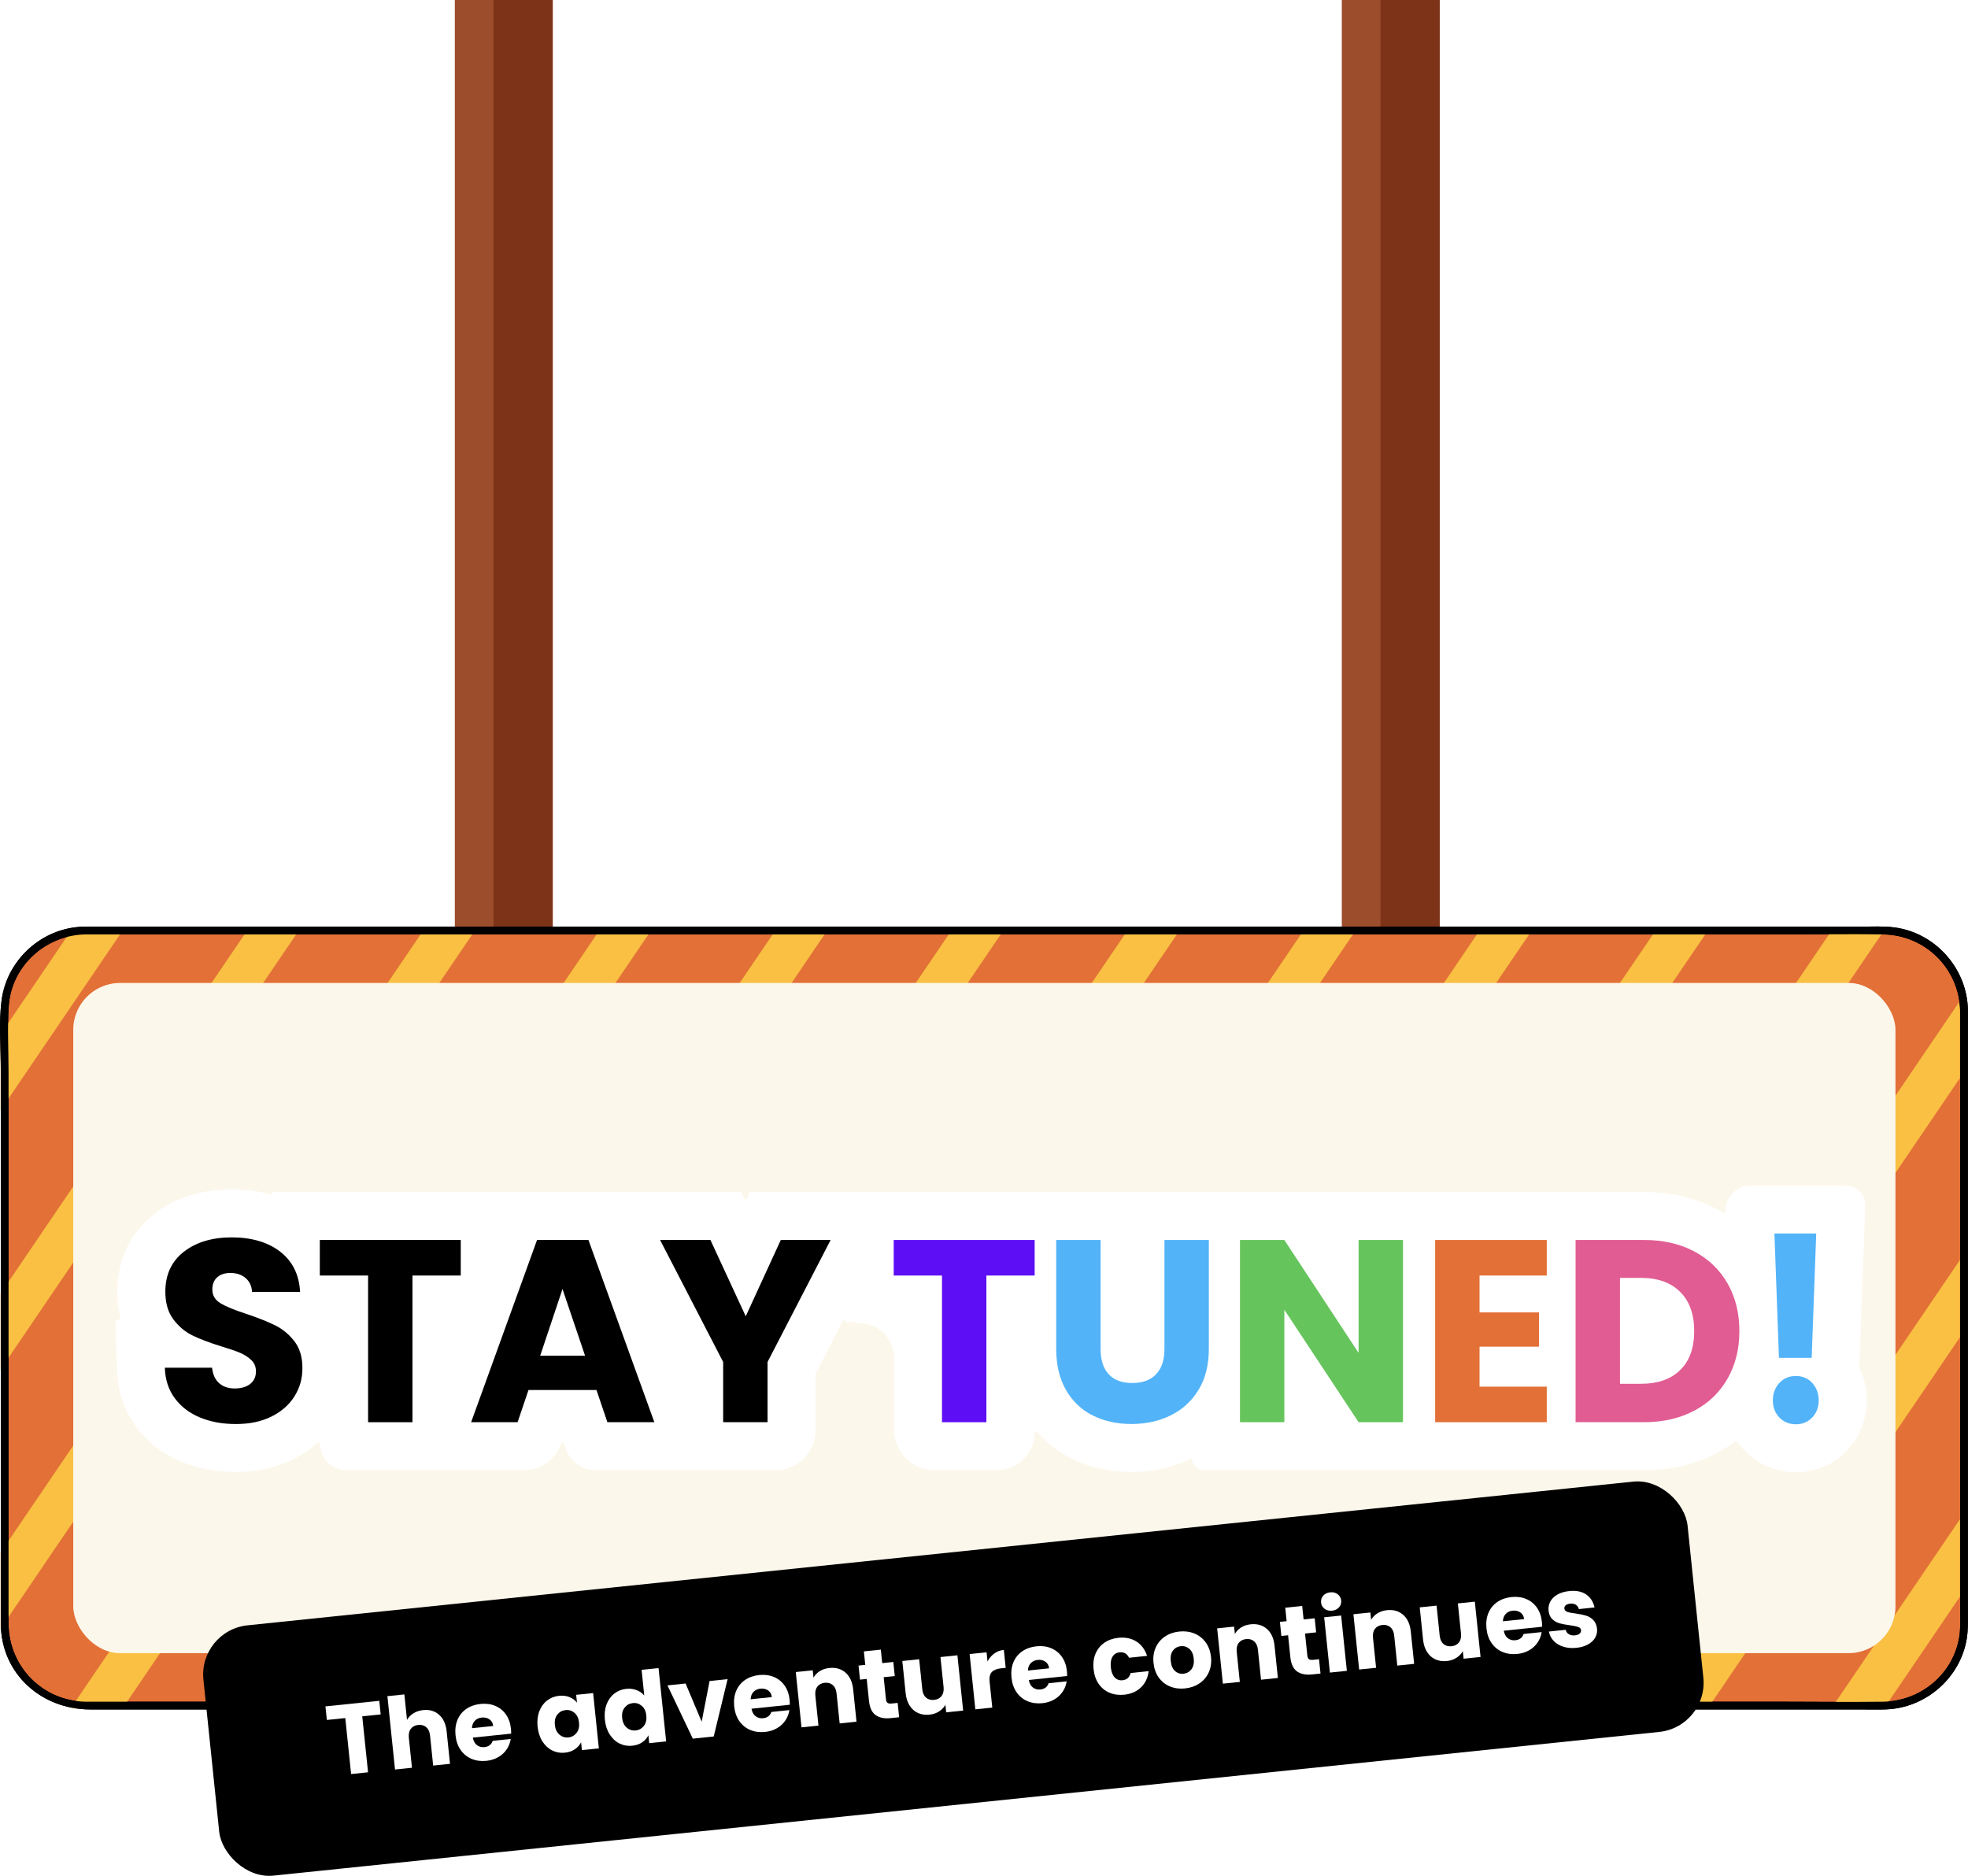 <?xml version="1.0" encoding="UTF-8"?>
<svg id="Capa_2" data-name="Capa 2" xmlns="http://www.w3.org/2000/svg" xmlns:xlink="http://www.w3.org/1999/xlink" viewBox="0 0 1271.39 1211.83">
  <defs>
    <style>
      .cls-1 {
        clip-path: url(#clippath);
      }

      .cls-2 {
        fill: none;
      }

      .cls-2, .cls-3, .cls-4, .cls-5, .cls-6, .cls-7, .cls-8, .cls-9, .cls-10, .cls-11, .cls-12, .cls-13 {
        stroke-width: 0px;
      }

      .cls-14 {
        filter: url(#drop-shadow-1);
      }

      .cls-4 {
        fill: #f9c043;
      }

      .cls-5 {
        fill: #7d3318;
      }

      .cls-6 {
        fill: #5d0ef4;
      }

      .cls-7 {
        fill: #52b3f8;
      }

      .cls-8 {
        fill: #9c4d2c;
      }

      .cls-9 {
        fill: #e27037;
      }

      .cls-10 {
        fill: #e15c92;
      }

      .cls-11 {
        fill: #fff;
      }

      .cls-12 {
        fill: #fcf7eb;
      }

      .cls-13 {
        fill: #66c45d;
      }
    </style>
    <clipPath id="clippath">
      <path class="cls-2" d="M435.21,220.57h396.12c28.85,0,52.28,23.42,52.28,52.28v1161.25c0,28.85-23.42,52.28-52.28,52.28h-396.12c-28.85,0-52.28-23.42-52.28-52.28V272.84c0-28.85,23.42-52.28,52.28-52.28Z" transform="translate(1486.74 220.19) rotate(90)"/>
    </clipPath>
    <filter id="drop-shadow-1" filterUnits="userSpaceOnUse">
      <feOffset dx="7" dy="7"/>
      <feGaussianBlur result="blur" stdDeviation="5"/>
      <feFlood flood-color="#000" flood-opacity=".34"/>
      <feComposite in2="blur" operator="in"/>
      <feComposite in="SourceGraphic"/>
    </filter>
  </defs>
  <g id="Capa_1-2" data-name="Capa 1">
    <rect class="cls-8" x="293.83" width="50.03" height="712.19"/>
    <rect class="cls-5" x="318.85" width="38.27" height="712.19"/>
    <rect class="cls-8" x="866.85" width="50.03" height="712.19"/>
    <rect class="cls-5" x="891.86" width="38.27" height="712.19"/>
    <g>
      <g>
        <path class="cls-9" d="M55.3,601.12h1161.25c28.85,0,52.28,23.42,52.28,52.28v396.12c0,28.85-23.42,52.28-52.28,52.28H55.3c-28.85,0-52.28-23.42-52.28-52.28v-396.12c0-28.85,23.42-52.28,52.28-52.28Z"/>
        <path class="cls-3" d="M5.53,1049.52c0-46.88,0-93.77,0-140.65,0-71.96,0-143.92,0-215.88,0-14.28-.85-28.84.12-43.1,1.77-26.06,23.95-45.91,49.73-46.27,1.72-.02,3.43,0,5.15,0,29.93,0,59.85,0,89.78,0,58.36,0,116.73,0,175.09,0,74.73,0,149.45,0,224.18,0,78.88,0,157.75,0,236.63,0,71.29,0,142.58,0,213.87,0,51.89,0,103.78,0,155.67,0,20.27,0,40.56-.29,60.82,0,27.46.4,49.38,22.36,49.78,49.8.06,4,0,8,0,12,0,25.23,0,50.45,0,75.68,0,75.34,0,150.69,0,226.03,0,24.28,0,48.56,0,72.84,0,5.8.31,11.81-.62,17.54-3.93,24.15-25.08,41.46-49.27,41.79-21.45.3-42.93,0-64.39,0-52.36,0-104.71,0-157.07,0h-215.55c-79.13,0-158.25,0-237.38,0-74.03,0-148.06,0-222.09,0H59.44c-1.37,0-2.75.02-4.12,0-27.47-.39-49.34-22.33-49.79-49.78-.05-3.21-5.05-3.22-5,0,.53,32.19,26.54,54.78,57.81,54.78h163.25c68.09,0,136.18,0,204.27,0,79.09,0,158.18,0,237.27,0,77.69,0,155.39,0,233.08,0,63.9,0,127.81,0,191.71,0h113.15c5.74,0,11.52.17,17.26-.03,25.62-.9,47.92-20.07,52.22-45.44,1.02-6.03.8-12.15.8-18.24,0-62.2,0-124.41,0-186.61s0-126.63,0-189.95c0-4.7.2-9.46-.12-14.15-1.7-25.58-21.58-47.21-47.05-50.72-7.16-.99-14.64-.55-21.85-.55-37.03,0-74.07,0-111.1,0H430.61c-68.6,0-137.2,0-205.8,0-45.31,0-90.62,0-135.93,0h-29.93c-2.97,0-5.91-.03-8.88.26-25.17,2.44-45.88,22.47-49.08,47.57-1.9,14.93-.46,30.77-.46,45.75,0,33.14,0,66.28,0,99.42,0,72.77,0,145.54,0,218.31,0,13.2,0,26.39,0,39.59,0,3.22,5,3.22,5,0Z"/>
      </g>
      <g class="cls-1">
        <g>
          <polygon class="cls-4" points="-215.73 1035.21 -238.4 1019.54 480.76 -38.78 503.55 -23.29 -215.73 1035.21"/>
          <polygon class="cls-4" points="-151.39 1058.87 556.07 17.77 578.9 33.29 -128.67 1074.55 -151.39 1058.87"/>
          <polygon class="cls-4" points="-64.38 1098.2 631.38 74.33 654.24 89.86 -41.62 1113.89 -64.38 1098.2"/>
          <polygon class="cls-4" points="22.63 1137.53 706.69 130.88 729.59 146.44 45.44 1153.24 22.63 1137.53"/>
          <polygon class="cls-4" points="109.64 1176.86 781.99 187.43 804.93 203.02 132.5 1192.58 109.64 1176.86"/>
          <polygon class="cls-4" points="196.65 1216.2 857.3 243.98 880.28 259.6 219.55 1231.92 196.65 1216.2"/>
          <polygon class="cls-4" points="283.66 1255.53 932.61 300.54 955.62 316.17 306.61 1271.26 283.66 1255.53"/>
          <polygon class="cls-4" points="370.67 1294.86 1007.92 357.09 1030.96 372.75 393.66 1310.61 370.67 1294.86"/>
          <polygon class="cls-4" points="457.68 1334.19 1083.23 413.64 1106.31 429.33 480.72 1349.95 457.68 1334.19"/>
          <polygon class="cls-4" points="544.69 1373.52 1158.53 470.19 1181.65 485.91 567.78 1389.29 544.69 1373.52"/>
          <polygon class="cls-4" points="631.7 1412.86 1233.84 526.75 1257 542.48 654.83 1428.63 631.7 1412.86"/>
          <polygon class="cls-4" points="718.71 1452.19 1309.15 583.3 1332.34 599.06 741.89 1467.98 718.71 1452.19"/>
          <polygon class="cls-4" points="805.72 1491.52 1384.46 639.85 1407.69 655.64 828.95 1507.32 805.72 1491.52"/>
          <rect class="cls-4" x="683.45" y="1107.47" width="1008.87" height="28.13" transform="translate(-407.39 1473.69) rotate(-55.8)"/>
        </g>
      </g>
      <rect class="cls-12" x="47.32" y="634.98" width="1177.21" height="432.95" rx="30.28" ry="30.28"/>
      <path class="cls-3" d="M5.53,1049.52c0-46.88,0-93.77,0-140.65,0-71.96,0-143.92,0-215.88,0-14.28-.85-28.84.12-43.1,1.77-26.06,23.95-45.91,49.73-46.27,1.72-.02,3.43,0,5.15,0,29.93,0,59.85,0,89.78,0,58.36,0,116.73,0,175.09,0,74.73,0,149.45,0,224.18,0,78.88,0,157.75,0,236.63,0,71.29,0,142.58,0,213.87,0,51.89,0,103.78,0,155.67,0,20.27,0,40.56-.29,60.82,0,27.46.4,49.38,22.36,49.78,49.8.06,4,0,8,0,12,0,25.23,0,50.45,0,75.68,0,75.34,0,150.69,0,226.03,0,24.28,0,48.56,0,72.84,0,5.8.31,11.81-.62,17.54-3.93,24.15-25.08,41.46-49.27,41.79-21.45.3-42.93,0-64.39,0-52.36,0-104.71,0-157.07,0h-215.55c-79.13,0-158.25,0-237.38,0-74.03,0-148.06,0-222.09,0H59.44c-1.37,0-2.75.02-4.12,0-27.47-.39-49.34-22.33-49.79-49.78-.05-3.21-5.05-3.22-5,0,.53,32.19,26.54,54.78,57.81,54.78h163.25c68.09,0,136.18,0,204.27,0,79.09,0,158.18,0,237.27,0,77.69,0,155.39,0,233.08,0,63.9,0,127.81,0,191.71,0h113.15c5.74,0,11.52.17,17.26-.03,25.62-.9,47.92-20.07,52.22-45.44,1.02-6.03.8-12.15.8-18.24,0-62.2,0-124.41,0-186.61s0-126.63,0-189.95c0-4.7.2-9.46-.12-14.15-1.7-25.58-21.58-47.21-47.05-50.72-7.16-.99-14.64-.55-21.85-.55-37.03,0-74.07,0-111.1,0H430.61c-68.6,0-137.2,0-205.8,0-45.31,0-90.62,0-135.93,0h-29.93c-2.97,0-5.91-.03-8.88.26-25.17,2.44-45.88,22.47-49.08,47.57-1.9,14.93-.46,30.77-.46,45.75,0,33.14,0,66.28,0,99.42,0,72.77,0,145.54,0,218.31,0,13.2,0,26.39,0,39.59,0,3.22,5,3.22,5,0Z"/>
    </g>
    <g class="cls-14">
      <path class="cls-11" d="M1194.21,876.31l3.79-104.38c.26-7.15-5.47-13.1-12.63-13.1h-61.54c-9.09,0-16.36,7.54-16.03,16.62h0c.03.84-.87,1.36-1.58.93-1.37-.82-2.76-1.62-4.19-2.37-13.76-7.29-29.59-10.99-47.05-10.99h-215.29v.37l-.24-.37h-361.24c-.41,0-.78.24-.95.61l-1.64,3.58c-.37.81-1.52.81-1.89,0l-1.66-3.58c-.17-.37-.54-.6-.94-.6H169.37c-.43,0-.77.35-.77.77h0c0,.51-.48.87-.97.74-7.67-2.11-15.97-3.18-24.87-3.18-19.77,0-36.63,5.34-50.11,15.88-15.58,12.18-23.82,29.52-23.82,50.16,0,5.96.67,11.57,2.01,16.83.17.66-.32,1.3-1,1.3h-1.18c-.59,0-1.06.48-1.04,1.07l.89,30.82c.41,14.17,4.65,26.77,12.58,37.41,7.48,10.04,17.39,17.64,29.45,22.57,10.53,4.32,22.28,6.51,34.91,6.51,13.66,0,26.05-2.74,36.83-8.13,5.91-2.95,11.19-6.53,15.8-10.69.67-.6,1.73-.12,1.73.78h0c0,9.32,7.55,16.87,16.87,16.87h114.89c10.8,0,20.39-6.88,23.85-17.11h0c.32-.94,1.65-.94,1.97,0l1.07,3.17c2.82,8.33,10.63,13.93,19.43,13.93h116.08c14.31,0,25.91-11.6,25.91-25.91v-36.2c0-.17.04-.33.12-.48l17.41-33.68c.5-.97,1.97-.61,1.97.48h0c0,.57,2.41.02,2.98.02l6.28,1.02c12.11,0,21.93,9.82,21.93,21.93v46.58c0,14.49,11.75,26.24,26.24,26.24h40.43c13.26,0,24-10.75,24-24h0c0-.96,1.19-1.41,1.82-.68,6.18,7.15,13.62,12.91,22.23,17.18,11.61,5.76,24.62,8.68,38.69,8.68s27.06-2.92,38.86-8.68c.08-.04.15-.08.23-.12h0c0,4.21,3.42,7.63,7.63,7.63h83.04v-.43l.28.43h200.97c17.33,0,33.11-3.69,46.9-10.95,4.31-2.27,8.34-4.83,12.09-7.68.47-.36,1.14-.25,1.48.24,1.31,1.91,2.77,3.74,4.39,5.47,8.61,9.2,20.45,14.27,33.36,14.27s24.61-5.07,33.2-14.26c8.2-8.75,12.53-19.88,12.53-32.17,0-7.47-1.58-14.52-4.62-20.87-.07-.15-.11-.31-.1-.47Z"/>
      <path class="cls-3" d="M122.3,908.72c-6.82-2.79-12.27-6.93-16.35-12.41-4.08-5.48-6.23-12.07-6.46-19.79h30.52c.45,4.36,1.95,7.69,4.53,9.98,2.57,2.29,5.92,3.44,10.06,3.44s7.6-.98,10.06-2.94c2.46-1.95,3.69-4.67,3.69-8.13,0-2.9-.98-5.31-2.94-7.21-1.96-1.9-4.36-3.46-7.21-4.7-2.85-1.23-6.9-2.62-12.16-4.19-7.6-2.35-13.81-4.7-18.61-7.04-4.81-2.35-8.94-5.81-12.41-10.4-3.47-4.58-5.2-10.56-5.2-17.94,0-10.95,3.97-19.54,11.91-25.74,7.94-6.2,18.28-9.31,31.02-9.31s23.42,3.1,31.36,9.31c7.94,6.21,12.18,14.84,12.74,25.91h-31.02c-.23-3.8-1.62-6.79-4.19-8.97-2.57-2.18-5.87-3.27-9.89-3.27-3.47,0-6.26.92-8.38,2.77-2.13,1.84-3.19,4.5-3.19,7.97,0,3.8,1.79,6.76,5.36,8.89,3.58,2.13,9.17,4.42,16.77,6.87,7.6,2.57,13.78,5.03,18.53,7.38,4.75,2.35,8.86,5.76,12.33,10.23,3.46,4.47,5.2,10.23,5.2,17.27s-1.71,12.8-5.11,18.28c-3.41,5.48-8.36,9.84-14.84,13.08-6.48,3.24-14.14,4.86-22.97,4.86s-16.32-1.4-23.14-4.19Z"/>
      <path class="cls-3" d="M290.66,794.02v22.97h-31.19v94.75h-28.67v-94.75h-31.19v-22.97h91.06Z"/>
      <path class="cls-3" d="M378.36,890.95h-43.94l-7.04,20.79h-30.02l42.59-117.72h33.2l42.59,117.72h-30.35l-7.04-20.79ZM370.98,868.81l-14.59-43.1-14.42,43.1h29.01Z"/>
      <path class="cls-3" d="M529.61,794.02l-40.75,78.81v38.9h-28.68v-38.9l-40.75-78.81h32.53l22.81,49.3,22.64-49.3h32.2Z"/>
      <path class="cls-6" d="M661.42,794.02v22.97h-31.19v94.75h-28.67v-94.75h-31.19v-22.97h91.06Z"/>
      <path class="cls-7" d="M704.01,794.02v70.43c0,7.04,1.73,12.47,5.2,16.27,3.46,3.8,8.55,5.7,15.26,5.7s11.85-1.9,15.43-5.7c3.58-3.8,5.37-9.22,5.37-16.27v-70.43h28.68v70.26c0,10.51-2.24,19.4-6.71,26.66-4.47,7.27-10.48,12.74-18.03,16.43-7.55,3.69-15.96,5.53-25.24,5.53s-17.58-1.82-24.9-5.45c-7.32-3.63-13.11-9.11-17.36-16.43-4.25-7.32-6.37-16.24-6.37-26.75v-70.26h28.68Z"/>
      <path class="cls-13" d="M899.37,911.74h-28.68l-47.96-72.61v72.61h-28.67v-117.72h28.67l47.96,72.94v-72.94h28.68v117.72Z"/>
      <path class="cls-9" d="M948.83,817v23.81h38.4v22.13h-38.4v25.83h43.43v22.97h-72.11v-117.72h72.11v22.97h-43.43Z"/>
      <path class="cls-10" d="M1087.51,801.4c9.28,4.92,16.46,11.82,21.55,20.71,5.09,8.89,7.63,19.15,7.63,30.77s-2.54,21.74-7.63,30.69c-5.09,8.94-12.3,15.88-21.63,20.79-9.34,4.92-20.15,7.38-32.45,7.38h-44.1v-117.72h44.1c12.41,0,23.25,2.46,32.53,7.38ZM1078.46,878.04c6.04-5.92,9.05-14.31,9.05-25.15s-3.02-19.28-9.05-25.32c-6.04-6.04-14.48-9.06-25.32-9.06h-13.58v68.42h13.58c10.84,0,19.28-2.96,25.32-8.89Z"/>
      <path class="cls-7" d="M1142.48,908.64c-2.77-2.96-4.16-6.62-4.16-10.98s1.39-8.22,4.16-11.24c2.77-3.02,6.35-4.53,10.72-4.53s7.8,1.51,10.58,4.53c2.77,3.02,4.16,6.76,4.16,11.24s-1.39,8.02-4.16,10.98c-2.77,2.96-6.3,4.44-10.58,4.44s-7.95-1.48-10.72-4.44ZM1166.33,789.83l-2.92,80.32h-21.15l-2.92-80.32h26.99Z"/>
    </g>
    <rect class="cls-3" x="133.91" y="1003.12" width="963.95" height="162.56" rx="31.92" ry="31.92" transform="translate(-108.53 69.29) rotate(-5.92)"/>
    <g>
      <path class="cls-11" d="M245.02,1098.73l.91,8.77-11.91,1.23,3.75,36.17-10.95,1.13-3.75-36.17-11.91,1.23-.91-8.77,34.76-3.6Z"/>
      <path class="cls-11" d="M283.69,1107.76c2.76,2.45,4.38,6.05,4.87,10.79l2.16,20.87-10.88,1.13-2.01-19.4c-.25-2.39-1.06-4.18-2.43-5.38-1.38-1.19-3.11-1.68-5.2-1.47s-3.69,1.05-4.79,2.5c-1.1,1.45-1.53,3.37-1.28,5.76l2.01,19.4-10.95,1.13-4.91-47.38,10.95-1.13,1.71,16.45c.95-1.69,2.33-3.11,4.15-4.25,1.82-1.14,3.93-1.83,6.32-2.08,4.1-.42,7.52.59,10.28,3.04Z"/>
      <path class="cls-11" d="M330.24,1119.92l-24.78,2.57c.4,2.2,1.29,3.82,2.67,4.87,1.38,1.04,2.99,1.47,4.82,1.28,2.73-.28,4.51-1.63,5.34-4.05l11.65-1.21c-.36,2.41-1.21,4.63-2.58,6.67-1.36,2.04-3.16,3.72-5.4,5.02-2.24,1.31-4.81,2.12-7.71,2.42-3.5.36-6.69-.06-9.58-1.27-2.89-1.21-5.24-3.12-7.07-5.74-1.82-2.61-2.93-5.78-3.31-9.49-.38-3.71.04-7.03,1.26-9.97,1.23-2.93,3.13-5.28,5.71-7.06,2.58-1.78,5.64-2.85,9.18-3.22s6.61.05,9.44,1.22c2.84,1.17,5.16,3.02,6.95,5.56,1.79,2.53,2.88,5.59,3.25,9.18.11,1.02.15,2.1.14,3.22ZM318.6,1114.98c-.19-1.88-.99-3.31-2.39-4.28-1.4-.98-3.05-1.37-4.97-1.17s-3.33.88-4.48,2.08c-1.15,1.2-1.77,2.79-1.87,4.79l13.7-1.42Z"/>
      <path class="cls-11" d="M348.39,1105.55c1.1-2.92,2.77-5.25,5-6.99,2.24-1.74,4.83-2.77,7.77-3.07,2.52-.26,4.78.02,6.79.85,2,.83,3.61,2.02,4.8,3.58l-.52-5.06,10.95-1.13,3.7,35.72-10.95,1.13-.52-5.06c-.9,1.77-2.24,3.27-4.03,4.49-1.79,1.22-3.95,1.96-6.47,2.22-2.9.3-5.63-.18-8.17-1.45-2.55-1.27-4.66-3.23-6.34-5.88-1.68-2.65-2.71-5.81-3.09-9.48s-.02-6.96,1.08-9.88ZM371.14,1106.49c-1.68-1.42-3.61-2.02-5.78-1.79s-3.94,1.2-5.3,2.91c-1.35,1.72-1.89,3.94-1.61,6.67s1.26,4.82,2.95,6.26c1.68,1.44,3.61,2.05,5.79,1.83s3.94-1.21,5.29-2.94c1.35-1.74,1.89-3.97,1.6-6.7s-1.27-4.81-2.94-6.23Z"/>
      <path class="cls-11" d="M391.86,1101.04c1.1-2.92,2.77-5.25,5-6.99,2.24-1.74,4.83-2.77,7.77-3.07,2.35-.24,4.54.03,6.59.81,2.04.78,3.71,1.95,4.99,3.49l-1.72-16.58,10.95-1.13,4.91,47.38-10.95,1.13-.53-5.12c-.85,1.81-2.17,3.33-3.96,4.55-1.79,1.22-3.95,1.96-6.47,2.22-2.95.31-5.69-.18-8.24-1.44-2.55-1.27-4.66-3.23-6.34-5.88-1.68-2.65-2.71-5.81-3.09-9.48s-.02-6.96,1.08-9.88ZM414.61,1101.98c-1.68-1.42-3.61-2.02-5.78-1.79s-3.94,1.2-5.3,2.91c-1.35,1.72-1.89,3.94-1.61,6.67s1.26,4.82,2.95,6.26c1.68,1.44,3.61,2.05,5.79,1.83s3.94-1.21,5.29-2.94c1.35-1.74,1.89-3.97,1.6-6.7s-1.27-4.81-2.94-6.23Z"/>
      <path class="cls-11" d="M453.3,1112.21l5.11-26.28,11.65-1.21-8.97,37.04-13.51,1.4-16.38-34.41,11.72-1.21,10.39,24.68Z"/>
      <path class="cls-11" d="M510.27,1101.25l-24.78,2.57c.4,2.2,1.29,3.82,2.67,4.87,1.38,1.04,2.99,1.47,4.82,1.28,2.73-.28,4.51-1.63,5.34-4.05l11.65-1.21c-.36,2.41-1.21,4.63-2.58,6.67-1.36,2.04-3.16,3.72-5.4,5.02-2.24,1.31-4.81,2.12-7.71,2.42-3.5.36-6.69-.06-9.58-1.27-2.89-1.21-5.24-3.12-7.07-5.74-1.82-2.61-2.93-5.78-3.31-9.49s.04-7.03,1.26-9.97c1.23-2.93,3.13-5.28,5.71-7.06,2.58-1.78,5.64-2.85,9.18-3.22s6.61.05,9.44,1.22c2.84,1.17,5.16,3.02,6.95,5.56,1.79,2.53,2.88,5.59,3.25,9.18.11,1.02.15,2.1.14,3.22ZM498.63,1096.31c-.19-1.88-.99-3.31-2.39-4.28-1.4-.98-3.05-1.37-4.97-1.17s-3.33.88-4.48,2.08c-1.15,1.2-1.77,2.79-1.87,4.79l13.7-1.42Z"/>
      <path class="cls-11" d="M546.27,1080.54c2.78,2.45,4.41,6.05,4.9,10.78l2.16,20.87-10.88,1.13-2.01-19.4c-.25-2.39-1.06-4.18-2.43-5.38-1.38-1.19-3.11-1.68-5.2-1.47s-3.69,1.05-4.79,2.5c-1.1,1.45-1.53,3.37-1.28,5.76l2.01,19.4-10.95,1.13-3.7-35.72,10.95-1.13.49,4.74c.95-1.69,2.31-3.1,4.09-4.21,1.78-1.11,3.85-1.79,6.2-2.03,4.18-.43,7.66.58,10.44,3.03Z"/>
      <path class="cls-11" d="M579.91,1100.05l.96,9.28-5.57.58c-3.97.41-7.16-.24-9.59-1.95-2.42-1.71-3.86-4.77-4.31-9.16l-1.47-14.21-4.35.45-.94-9.09,4.35-.45-.9-8.71,10.95-1.13.9,8.71,7.17-.74.94,9.09-7.17.74,1.49,14.34c.11,1.07.45,1.81,1.01,2.23.56.42,1.44.56,2.63.44l3.91-.4Z"/>
      <path class="cls-11" d="M618.52,1069.32l3.7,35.72-10.95,1.13-.5-4.87c-.95,1.69-2.32,3.12-4.12,4.28-1.8,1.16-3.85,1.85-6.16,2.09-2.73.28-5.21-.07-7.42-1.07-2.22-1-4.02-2.59-5.41-4.78-1.39-2.19-2.25-4.84-2.57-7.95l-2.16-20.87,10.88-1.13,2.01,19.4c.25,2.39,1.06,4.18,2.43,5.38,1.37,1.2,3.11,1.68,5.2,1.47s3.75-1.06,4.85-2.51c1.1-1.45,1.53-3.37,1.28-5.76l-2.01-19.4,10.95-1.13Z"/>
      <path class="cls-11" d="M642.28,1068.19c1.8-1.33,3.88-2.12,6.23-2.36l1.2,11.59-3.01.31c-2.73.28-4.72,1.08-5.96,2.4-1.24,1.32-1.71,3.45-1.41,6.39l1.72,16.58-10.95,1.13-3.7-35.72,10.95-1.13.62,5.95c1.08-2.1,2.52-3.81,4.32-5.14Z"/>
      <path class="cls-11" d="M689.41,1082.68l-24.78,2.57c.4,2.2,1.29,3.82,2.67,4.87,1.38,1.04,2.99,1.47,4.82,1.28,2.73-.28,4.51-1.63,5.34-4.05l11.65-1.21c-.36,2.41-1.21,4.63-2.58,6.67-1.36,2.04-3.16,3.72-5.4,5.02-2.24,1.31-4.81,2.12-7.71,2.42-3.5.36-6.69-.06-9.58-1.27-2.89-1.21-5.24-3.12-7.07-5.74-1.82-2.61-2.93-5.78-3.31-9.49s.04-7.03,1.26-9.97c1.23-2.93,3.13-5.28,5.71-7.06,2.58-1.78,5.64-2.85,9.18-3.22s6.61.05,9.44,1.22c2.84,1.17,5.16,3.02,6.95,5.56,1.79,2.53,2.88,5.59,3.25,9.18.11,1.02.15,2.1.14,3.22ZM677.76,1077.74c-.19-1.88-.99-3.31-2.39-4.28-1.4-.98-3.05-1.37-4.97-1.17s-3.33.88-4.48,2.08c-1.15,1.2-1.77,2.79-1.87,4.79l13.7-1.42Z"/>
      <path class="cls-11" d="M707.75,1068.29c1.23-2.93,3.12-5.28,5.67-7.06,2.55-1.77,5.58-2.84,9.08-3.21,4.48-.46,8.35.32,11.6,2.36,3.25,2.04,5.57,5.14,6.95,9.31l-11.65,1.21c-1.27-2.63-3.31-3.8-6.12-3.51-2.01.21-3.53,1.15-4.56,2.83-1.03,1.68-1.4,3.97-1.1,6.88s1.13,5.07,2.49,6.5c1.36,1.43,3.04,2.05,5.04,1.84,2.82-.29,4.57-1.85,5.27-4.69l11.65-1.21c-.51,4.28-2.15,7.77-4.93,10.48-2.78,2.7-6.39,4.29-10.83,4.75-3.5.36-6.68-.06-9.55-1.28-2.87-1.21-5.2-3.13-7-5.74-1.8-2.62-2.9-5.78-3.28-9.5-.38-3.71.04-7.03,1.26-9.97Z"/>
      <path class="cls-11" d="M755.88,1089.45c-2.95-1.2-5.37-3.11-7.26-5.72-1.89-2.61-3.02-5.77-3.41-9.48s.09-6.99,1.43-9.95c1.33-2.96,3.33-5.34,5.99-7.12,2.66-1.79,5.74-2.86,9.24-3.22s6.74.06,9.71,1.26c2.97,1.2,5.41,3.12,7.33,5.74,1.91,2.63,3.06,5.78,3.44,9.45s-.11,6.99-1.46,9.95c-1.35,2.97-3.37,5.34-6.05,7.13-2.68,1.79-5.78,2.86-9.28,3.23s-6.73-.06-9.68-1.26ZM769.68,1078.37c1.31-1.69,1.82-3.96,1.53-6.82s-1.24-4.98-2.83-6.37c-1.59-1.39-3.43-1.97-5.52-1.76s-3.83,1.16-5.08,2.82c-1.25,1.66-1.73,3.94-1.43,6.85s1.22,4.99,2.76,6.38c1.55,1.39,3.37,1.98,5.46,1.76s3.79-1.17,5.11-2.86Z"/>
      <path class="cls-11" d="M818.49,1052.31c2.78,2.45,4.41,6.05,4.9,10.78l2.16,20.87-10.88,1.13-2.01-19.4c-.25-2.39-1.06-4.18-2.43-5.38-1.38-1.19-3.11-1.68-5.2-1.47s-3.69,1.05-4.79,2.5c-1.1,1.45-1.53,3.37-1.28,5.76l2.01,19.4-10.95,1.13-3.7-35.72,10.95-1.13.49,4.74c.95-1.69,2.31-3.1,4.09-4.21,1.78-1.11,3.85-1.79,6.2-2.03,4.18-.43,7.66.58,10.44,3.03Z"/>
      <path class="cls-11" d="M852.13,1071.83l.96,9.28-5.57.58c-3.97.41-7.16-.24-9.59-1.95-2.42-1.71-3.86-4.77-4.31-9.16l-1.47-14.21-4.35.45-.94-9.09,4.35-.45-.9-8.71,10.95-1.13.9,8.71,7.17-.74.94,9.09-7.17.74,1.49,14.34c.11,1.07.45,1.81,1.01,2.23.56.42,1.44.56,2.63.44l3.91-.4Z"/>
      <path class="cls-11" d="M855.71,1039.27c-1.33-1-2.09-2.34-2.26-4s.28-3.19,1.38-4.45c1.1-1.26,2.61-1.99,4.53-2.18s3.48.21,4.82,1.22c1.33,1.01,2.09,2.36,2.27,4.07s-.29,3.13-1.39,4.38c-1.1,1.26-2.59,1.98-4.47,2.18s-3.55-.2-4.88-1.21ZM866.41,1043.63l3.7,35.72-10.95,1.13-3.7-35.72,10.95-1.13Z"/>
      <path class="cls-11" d="M906.52,1043.19c2.78,2.45,4.41,6.05,4.9,10.78l2.16,20.87-10.88,1.13-2.01-19.4c-.25-2.39-1.06-4.18-2.43-5.38-1.38-1.19-3.11-1.68-5.2-1.47s-3.69,1.05-4.79,2.5c-1.1,1.45-1.53,3.37-1.28,5.76l2.01,19.4-10.95,1.13-3.7-35.72,10.95-1.13.49,4.74c.95-1.69,2.31-3.1,4.09-4.21,1.78-1.11,3.85-1.79,6.2-2.03,4.18-.43,7.66.58,10.44,3.03Z"/>
      <path class="cls-11" d="M952.78,1034.67l3.7,35.72-10.95,1.13-.5-4.87c-.95,1.69-2.32,3.12-4.12,4.28-1.8,1.16-3.85,1.85-6.16,2.09-2.73.28-5.21-.07-7.42-1.07-2.22-1-4.02-2.59-5.41-4.78-1.39-2.19-2.25-4.84-2.57-7.95l-2.16-20.87,10.88-1.13,2.01,19.4c.25,2.39,1.06,4.18,2.43,5.38,1.37,1.2,3.11,1.68,5.2,1.47s3.75-1.06,4.85-2.51c1.1-1.45,1.53-3.37,1.28-5.76l-2.01-19.4,10.95-1.13Z"/>
      <path class="cls-11" d="M996.26,1050.87l-24.78,2.57c.4,2.2,1.29,3.82,2.67,4.87,1.38,1.04,2.99,1.47,4.82,1.28,2.73-.28,4.51-1.63,5.34-4.05l11.65-1.21c-.36,2.41-1.21,4.63-2.58,6.67-1.36,2.04-3.16,3.72-5.4,5.02-2.24,1.31-4.81,2.12-7.71,2.42-3.5.36-6.69-.06-9.58-1.27-2.89-1.21-5.24-3.12-7.07-5.74-1.82-2.61-2.93-5.78-3.31-9.49s.04-7.03,1.26-9.97c1.23-2.93,3.13-5.28,5.71-7.06,2.58-1.78,5.64-2.85,9.18-3.22s6.61.05,9.44,1.22c2.84,1.17,5.16,3.02,6.95,5.56,1.79,2.53,2.88,5.59,3.25,9.18.11,1.02.15,2.1.14,3.22ZM984.62,1045.93c-.19-1.88-.99-3.31-2.39-4.28-1.4-.98-3.05-1.37-4.97-1.17s-3.33.88-4.48,2.08c-1.15,1.2-1.77,2.79-1.87,4.79l13.7-1.42Z"/>
      <path class="cls-11" d="M1009.89,1063.76c-2.54-.81-4.62-2.08-6.22-3.79-1.6-1.71-2.61-3.71-3.02-6l10.82-1.12c.26,1.22.94,2.17,2.04,2.83,1.1.66,2.4.92,3.9.76,1.37-.14,2.39-.52,3.09-1.13.69-.61.99-1.34.9-2.2-.11-1.02-.72-1.73-1.84-2.11s-2.9-.74-5.35-1.1c-2.62-.33-4.82-.74-6.6-1.22-1.78-.48-3.36-1.38-4.74-2.68-1.39-1.3-2.21-3.17-2.46-5.6-.21-2.05.16-3.97,1.12-5.78.96-1.8,2.48-3.31,4.58-4.52,2.1-1.21,4.66-1.97,7.69-2.29,4.48-.46,8.13.28,10.94,2.23,2.81,1.95,4.6,4.74,5.37,8.37l-10.11,1.05c-.3-1.22-.95-2.14-1.94-2.78-.99-.63-2.24-.87-3.73-.71-1.28.13-2.24.48-2.87,1.04-.63.56-.9,1.27-.82,2.12.11,1.02.73,1.74,1.87,2.14s2.89.74,5.25,1.01c2.72.41,4.94.86,6.68,1.35,1.73.49,3.31,1.4,4.72,2.75,1.41,1.34,2.27,3.25,2.57,5.72.22,2.09-.18,4.02-1.18,5.79-1,1.76-2.56,3.23-4.66,4.4-2.1,1.17-4.6,1.9-7.5,2.2-3.12.32-5.95.08-8.49-.74Z"/>
    </g>
  </g>
</svg>